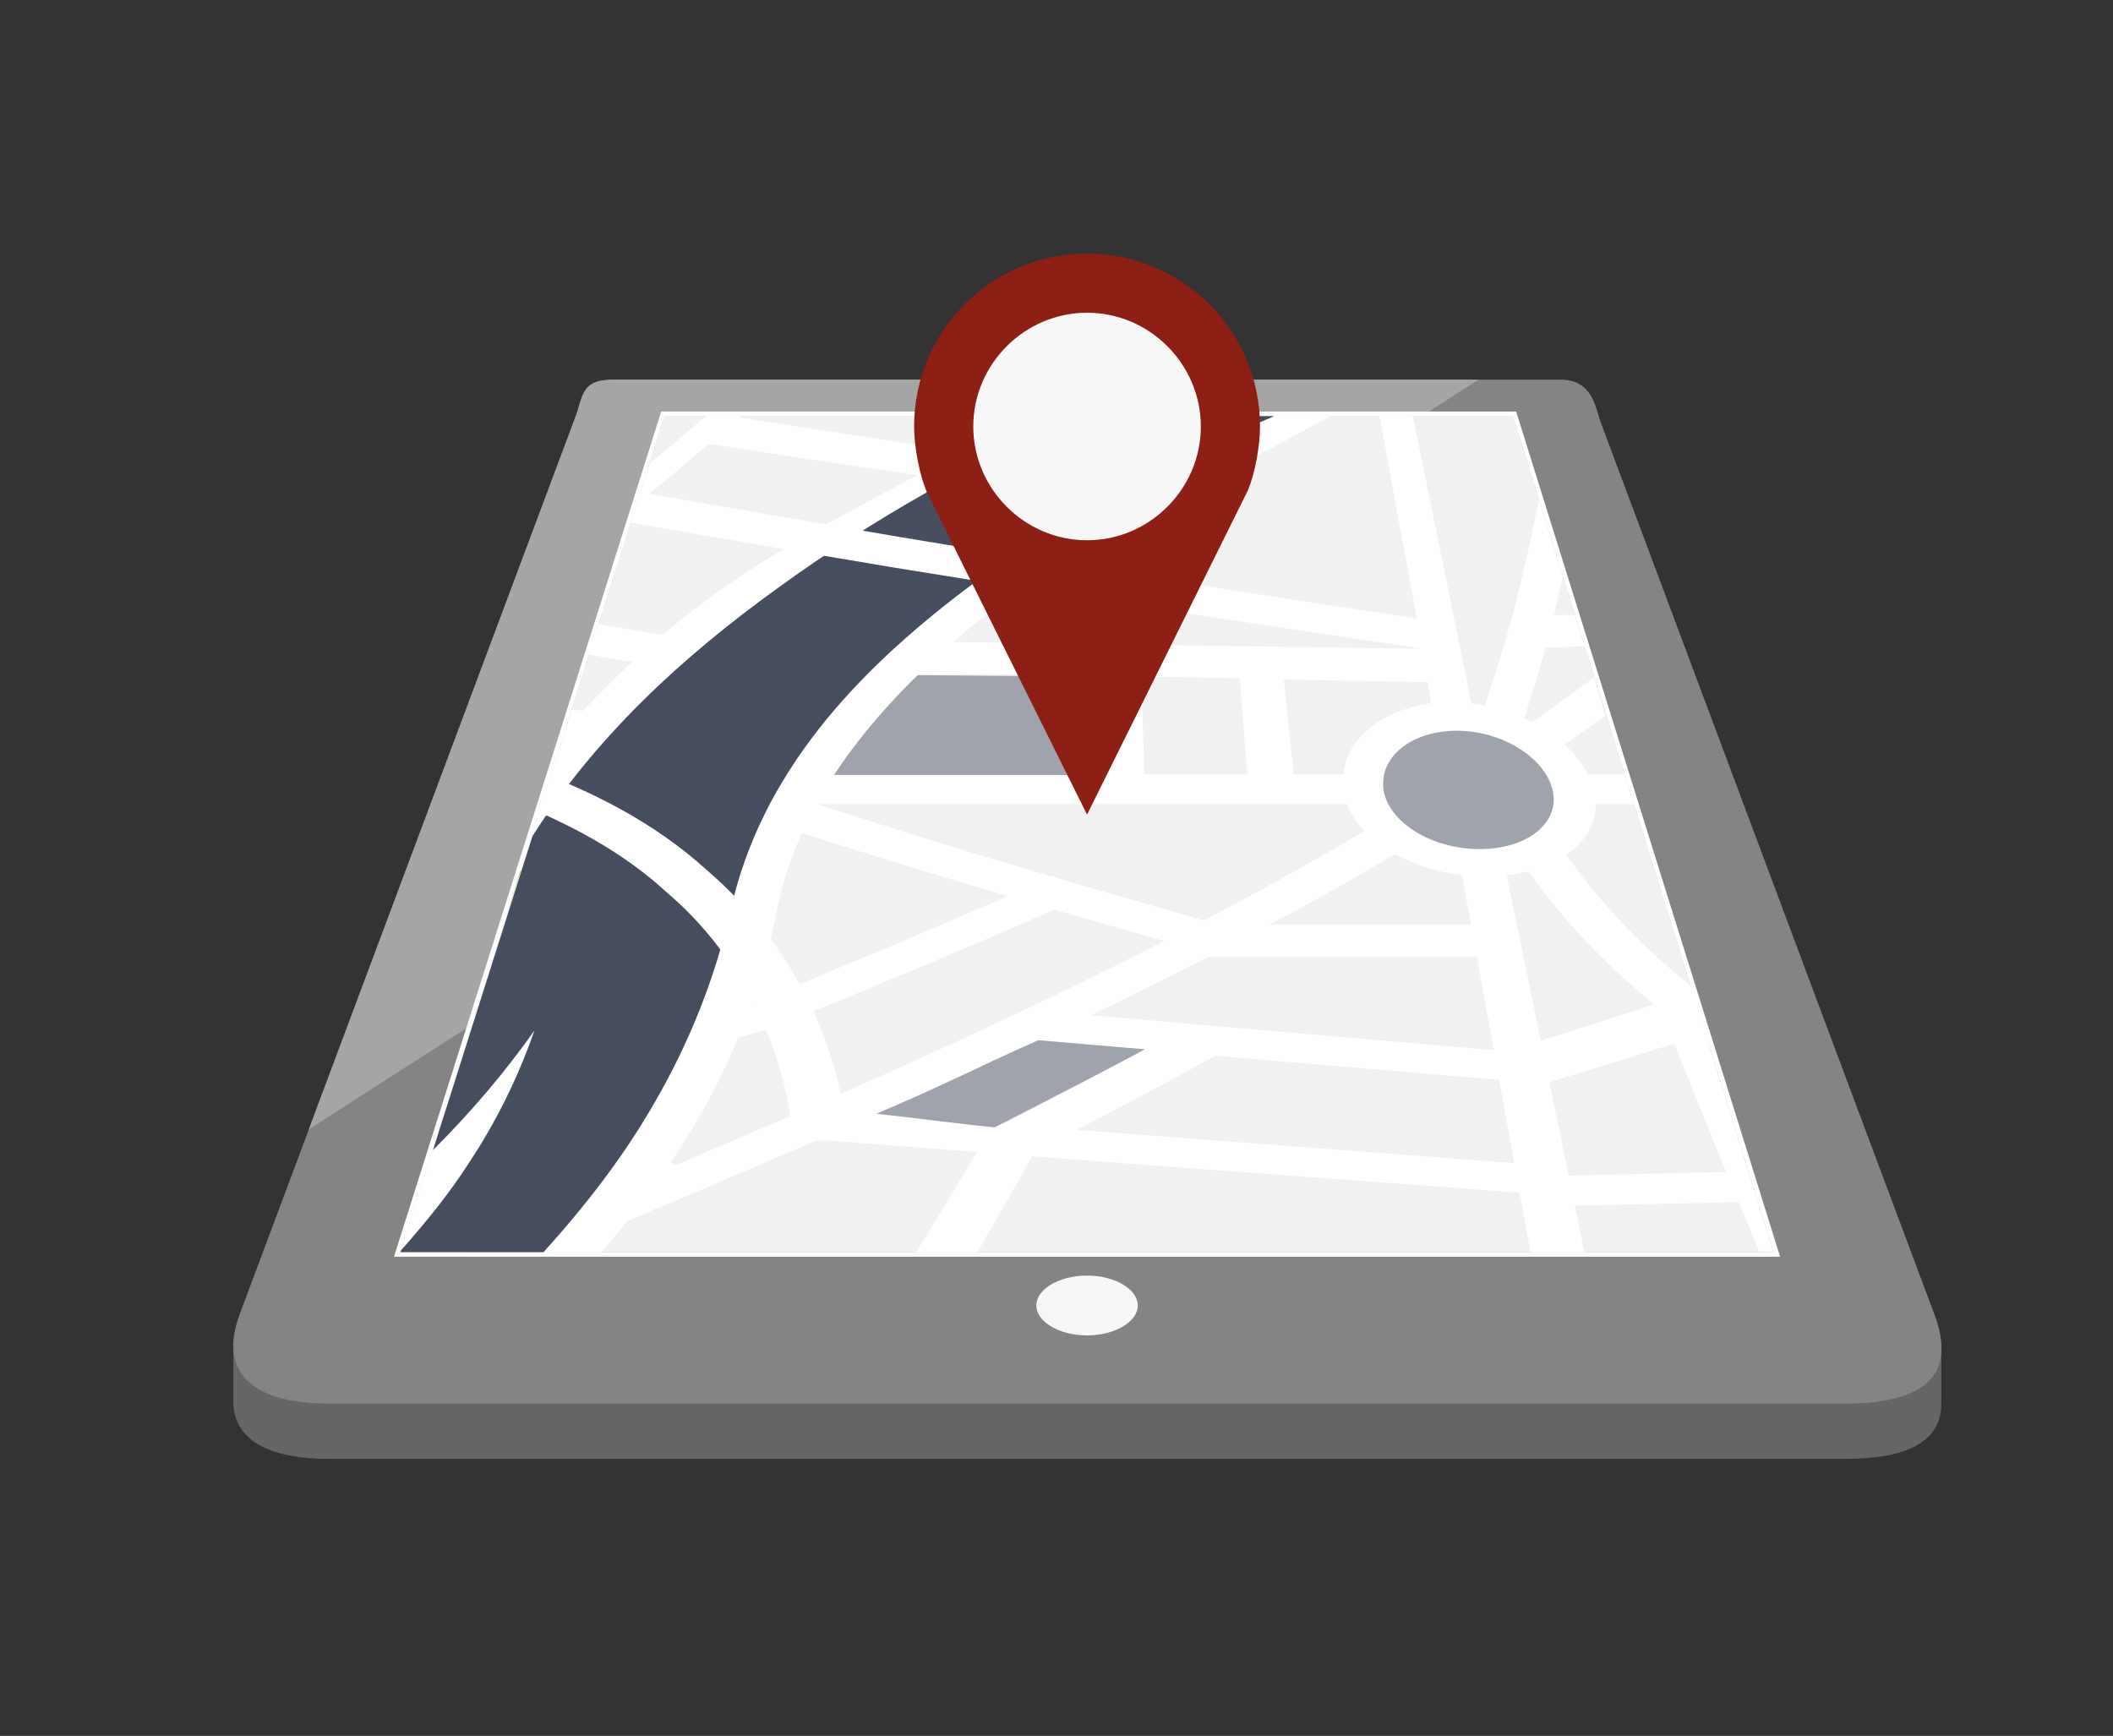 <svg id="Slider" xmlns="http://www.w3.org/2000/svg" viewBox="0 0 325 267"><rect x="0" y="0" width="325" height="267" fill="#333333" stroke="none"/><style>.st0{fill-rule:evenodd;clip-rule:evenodd;fill:#666666;} .st1{fill-rule:evenodd;clip-rule:evenodd;fill:#848484;} .st2{fill-rule:evenodd;clip-rule:evenodd;fill:#A5A5A5;} .st3{fill-rule:evenodd;clip-rule:evenodd;fill:#FFFFFF;} .st4{fill-rule:evenodd;clip-rule:evenodd;fill:#F1F1F1;} .st5{fill:#FFFFFF;} .st6{fill-rule:evenodd;clip-rule:evenodd;fill:#9FA3AC;} .st7{fill-rule:evenodd;clip-rule:evenodd;fill:#8EC63F;} .st8{fill-rule:evenodd;clip-rule:evenodd;fill:#D4CBBA;} .st9{fill-rule:evenodd;clip-rule:evenodd;fill:#454D5E;} .st10{fill-rule:evenodd;clip-rule:evenodd;fill:#F6F6F6;} .st11{fill-rule:evenodd;clip-rule:evenodd;fill:#8D1F15;} .st12{fill-rule:evenodd;clip-rule:evenodd;fill:#F7F7F7;}</style><g id="Visualisation"><path id="XMLID_888_" class="st0" d="M298.6 216c-.1 5.8-5.3 8.4-14.9 8.4h-233c-9.7 0-14.6-3.1-14.8-8.5v-8.5c-.1-1.6.3-3.4 1-5.3L88.6 63.9c1.1-3.1.9-5.4 5.6-5.4h145.9c4.8 0 5.3 4.3 6 6.3l51.4 137.4c.8 2.1 1.1 3.9 1.1 5.4v8.4z"/><path id="XMLID_887_" class="st1" d="M94.2 58.4h145.9c4.8 0 5.3 4.3 6 6.3l51.4 137.4c3.6 9.5-1.6 13.8-13.8 13.8h-233c-12.6 0-17-5.3-13.8-13.8L88.6 63.9c1.1-3.1.9-5.5 5.6-5.5z"/><path id="XMLID_886_" class="st2" d="M94.2 58.4h133.2L47.5 173.7 88.6 63.9c1.1-3.1.9-5.5 5.6-5.5z"/><path id="XMLID_885_" class="st3" d="M101.7 63.3h131.5l40.6 130H60.6z"/><path id="XMLID_884_" class="st1" d="M102.2 64h130.5l40.1 128.6H61.6z"/><g id="XMLID_893_"><path id="XMLID_883_" class="st3" d="M102.2 64h130.5l40.1 128.6H61.6z"/><path id="XMLID_882_" class="st4" d="M102.2 64h130.5l40.1 128.6H61.6z"/><path id="XMLID_881_" class="st3" d="M236.7 76.9c-1.1 5.5-2.3 10.9-3.7 16.4-2.7 10.1-6.2 20.2-10 30.2 2.1.6 4.3 1.2 6.4 1.8 3.7-10.4 7.2-20.7 9.7-31.1.4-1.8.9-3.7 1.3-5.5l-3.7-11.8z"/><path id="XMLID_880_" class="st5" d="M234.4 120.6c3.4 6.6 10 18.4 25.7 31.1l2.8 8.9c-2.9-1.9-5.6-3.9-8.1-5.8-16.8-13.7-23.6-26.3-27-33.3 2.1-.3 4.3-.6 6.6-.9z"/><path id="XMLID_879_" class="st3" d="M245.2 104.2c-13.3 9.8-27.9 19.6-44.1 28.7-37.1 21-80.9 39.8-129.3 59.7H85c45.4-18.9 86.6-36.8 121.8-56.7 14.6-8.3 27.9-17 40.1-25.8l-1.7-5.9z"/><path id="XMLID_878_" class="st3" d="M243.7 192.6c-4.4-21.5-8.9-43-13.3-64.5-4.4-21.3-8.7-42.7-13.1-64.1h-5.1c3.9 21.4 7.7 42.7 11.5 64.1l11.7 64.5h8.3z"/><path id="XMLID_877_" class="st3" d="M249.9 119.1H84.8l-1.4 4.6H251.3z"/><path id="XMLID_876_" class="st3" d="M223.2 108c10.1 0 19.9 6 21.9 13.4s-5.4 13.4-16.6 13.4c-11.2 0-21-6-21.9-13.4-.9-7.4 6.5-13.4 16.6-13.4z"/><path id="XMLID_875_" class="st6" d="M224.1 112.4c6.9 0 13.5 4.1 14.7 9.1 1.2 5-3.8 9.1-11.2 9.1-7.4 0-14-4.1-14.8-9.1-.7-5.1 4.3-9.1 11.3-9.1z"/><path id="XMLID_874_" class="st3" d="M186.7 146.9l3.8-3.8c-13.6-3.9-27-7.7-39.9-11.6-12.6-3.8-24.7-7.7-36.5-11.6-1.5 1.3-3 2.5-4.5 3.8 11.9 3.9 24.2 7.8 36.9 11.6 13 3.9 26.4 7.7 40.2 11.6z"/><path id="XMLID_873_" class="st3" d="M73.7 154.4c13.8-3.4 27.2-6.9 40.4-10.3-.6-1.4-1.1-2.8-1.7-4.2-12.1 3.2-24.5 6.4-37.1 9.6l-1.6 4.9z"/><path id="XMLID_872_" class="st3" d="M103.5 184.9c2-1.1 4.3-2.1 6.6-3.3-13.7-5.5-27-11-39.8-16.5l-1.7 5.4c11.6 5 22.4 9.4 34.9 14.4z"/><path id="XMLID_871_" class="st3" d="M71.3 166.5c.5 1.4 1 2.8 1.6 4.2 16.3-4.4 32.2-8.7 47.8-13.1-.7-1.4-1.4-2.8-2-4.2-15.4 4.4-31.2 8.8-47.4 13.1z"/><path id="XMLID_870_" class="st3" d="M80.1 134.1c5.5-.7 10.9-1.5 16.3-2.2l.6-4.5c-5.1.7-10.2 1.4-15.4 2.1l-1.5 4.6z"/><path id="XMLID_869_" class="st3" d="M85.7 118.6c.3 1.4.7 2.8 1 4.2 9.6-6 18.9-11.9 27.8-18 8.6-5.9 16.7-12 24.6-18-.5-1.4-1-2.8-1.4-4.2-7.8 6-15.9 12.1-24.4 18-8.8 6.1-18.1 12-27.6 18z"/><path id="XMLID_868_" class="st3" d="M113.3 104.4c1.8-1.3 3.5-2.7 5.3-4-9-1.5-17.8-2.9-26.5-4.4l-1.5 4.7c7.5 1.3 15 2.5 22.7 3.7z"/><path id="XMLID_867_" class="st3" d="M97.9 77.6c5.5-4.5 10.9-9.1 16.1-13.6h-5.4c-2.9 2.4-5.7 4.9-8.7 7.3l-2 6.3z"/><path id="XMLID_866_" class="st3" d="M96 115.4c1.9-1.3 3.8-2.7 5.7-4-4.6-.8-9.1-1.6-13.7-2.3l-1.5 4.8c3.2.4 6.3.9 9.5 1.5z"/><path id="XMLID_865_" class="st3" d="M154.2 87.4c1.5.7 3.1 1.4 4.6 2.1 9.9-8.5 19-17 27.5-25.5h-6.4c-8 7.8-16.5 15.6-25.7 23.4z"/><path id="XMLID_864_" class="st3" d="M158.1 103.7c-.1-1.7-.1-3.4-.1-5.1h-42.4c-2.5 1.7-5.2 3.4-7.7 5.1h50.2z"/><path id="XMLID_863_" class="st3" d="M224 105c-.1-1.7-.2-3.4-.3-5.2-11.6-.2-23.1-.5-34.6-.7-11.5-.2-23-.5-34.5-.7-.4 1.7-.8 3.4-1.1 5.2 11.7.2 23.4.5 35.1.7 11.8.3 23.6.5 35.4.7z"/><path id="XMLID_862_" class="st3" d="M168.8 122.3l7.2-.9-.3-19.1c-2.3.5-4.5 1-6.7 1.5-.1 6.2-.2 12.4-.2 18.5z"/><path id="XMLID_861_" class="st3" d="M192.1 121.8c2.4-.3 4.7-.6 7.1-.9-.7-6.4-1.4-12.7-2-19.1l-6.6 1.5c.5 6.2.9 12.3 1.5 18.5z"/><path id="XMLID_860_" class="st3" d="M170.5 77.3c1.4-1.3 2.7-2.7 3.9-4-10.9-1.6-21.5-3.1-32.1-4.7-10.2-1.5-20.2-3.1-30.1-4.6h-.6c-1.6 1.3-3.2 2.6-4.9 3.9 10.2 1.6 20.7 3.2 31.2 4.7 10.7 1.6 21.5 3.2 32.6 4.7z"/><path id="XMLID_859_" class="st3" d="M148.1 70.8c1.8.6 3.6 1.2 5.4 1.7 2.2-2.8 4.2-5.7 6.3-8.6h-6.5c-1.7 2.4-3.4 4.7-5.2 6.9z"/><path id="XMLID_858_" class="st3" d="M236.6 166.6c-.4-1.5-.9-3-1.3-4.6-25.8-2.2-51.1-4.4-76.1-6.6 0 1.5 0 3 .1 4.6 25.4 2.2 51.1 4.4 77.3 6.6z"/><path id="XMLID_857_" class="st3" d="M240.8 184c-.4-1.5-.8-3-1.2-4.6-19.2-1.4-38.1-2.9-56.9-4.3-18.6-1.4-37-2.9-55.3-4.3-.1 1.5-.3 3.1-.4 4.6 18.5 1.4 37.3 2.9 56.1 4.3 19.1 1.4 38.3 2.8 57.7 4.3z"/><path id="XMLID_856_" class="st3" d="M148 176.1c3.3.6 6.6 1.1 9.9 1.7 10.5-5.4 20.7-10.8 30.5-16.2-3.2-.6-6.4-1.1-9.5-1.7-10 5.4-20.2 10.8-30.9 16.2z"/><path id="XMLID_855_" class="st3" d="M120.2 152.5c.7 1.4 1.4 2.8 2 4.2 14.7-5.9 28.8-11.9 42.3-17.8l-2.4-4.2c-13.4 5.9-27.4 11.9-41.9 17.8z"/><path id="XMLID_854_" class="st3" d="M258.4 155.6c1.1.3 2.1.6 3.2.9l-1.2-3.9c-.7 1-1.4 2-2 3z"/><path id="XMLID_853_" class="st3" d="M260.9 154.5l-5.6.3c2.5 6.4 5 12.8 7.6 19.1 2.5 6.2 5.1 12.4 7.7 18.6h2.1l-11.8-38z"/><path id="XMLID_849_" class="st3" d="M268.9 180.2c-10.4.2-20.9.5-31.4.7.4 1.5.8 3 1.2 4.6 10.5-.2 21.1-.4 31.6-.7l-1.4-4.6z"/><path id="XMLID_848_" class="st3" d="M260.3 152.6c-9.2 3-18.6 6-28.2 9l1.5 6.3c9.8-3 19.3-5.9 28.7-8.9l-2-6.4z"/><path id="XMLID_847_" class="st3" d="M150.3 192.6c3-5.1 5.9-10.1 8.7-15.2-2.6-.6-5.2-1.3-7.7-2-3.3 5.7-6.8 11.4-10.4 17.2h9.4z"/><path id="XMLID_846_" class="st3" d="M232.1 147.2c.3-1.7.6-3.3.9-5h-49.7c-.3 1.7-.6 3.4-.9 5h49.7z"/><path id="XMLID_844_" class="st3" d="M234.1 94.6c.5 1.7 1.1 3.4 1.6 5.1l8-.3-1.5-4.8h-8.1z"/><path id="XMLID_843_" class="st6" d="M159.7 160c4.8.4 11.6 1 16.4 1.4-6.7 3.6-16.1 8.4-23.1 12-6.2-.6-11.8-1.4-18.2-2.1 8.5-3.5 16.7-7.7 24.9-11.3z"/><path id="XMLID_842_" class="st6" d="M116.1 103.7c-7.6 5.2-15.4 10.3-23.5 15.5h76.1c0-5 0-10.1.1-15.1-17.5-.2-35.1-.3-52.7-.4z"/><path id="XMLID_839_" class="st7" d="M77.9 141c2.5 2 5.1 4 7.7 6 7.1-1.9 14.1-3.8 21.1-5.7-3.6-3.1-7-6.3-10.4-9.5-5.4.7-10.9 1.5-16.3 2.2l-2.1 7z"/><path id="XMLID_838_" class="st4" d="M175.7 104.1c0 5 .2 10 .3 15h15.8c-.4-4.9-.8-9.8-1.1-14.7-5.1-.1-10-.2-15-.3z"/><path id="XMLID_837_" class="st4" d="M132.6 86.4c-2.8 2.2-5.7 4.3-8.6 6.5-9.9-1.6-19.7-3.3-29.4-4.9l2.4-7.6c11.7 2 23.5 4 35.6 6z"/><path id="XMLID_836_" class="st8" d="M68.5 170.7c1.3.5 2.6 1.1 3.8 1.6-1.7.7-3.3 1.3-5 2l1.2-3.6z"/><path id="XMLID_835_" class="st4" d="M162.3 86.6c4.4-3.8 8.7-7.6 12.8-11.4 13.2 2.1 26.6 4.3 40.3 6.4.9 4.5 1.7 9.1 2.5 13.6-19-2.9-37.5-5.7-55.6-8.6z"/><path id="XMLID_831_" class="st3" d="M94.2 97.4c-.8-.1-1.6-.3-2.5-.4l-1 3.2c1.2-.9 2.4-1.8 3.5-2.8z"/><path id="XMLID_830_" class="st4" d="M218.6 99.8l-41-.6-40.8-.6c7.7-2.6 15.3-5.2 22.7-7.8 19.2 3 38.9 6 59.1 9z"/><path id="XMLID_829_" class="st3" d="M86.9 112.4c2-2.3 4.1-4.5 6.3-6.7 8.3-8.3 17.8-15.9 29.4-22.4 9.6-5.7 23.1-12.7 36.4-19.3h45.6c-7 3.8-11.4 6.4-18.1 9.4-15.2 6.8-29.6 16-41.6 26.9-12.6 11.4-22.4 24.5-25.4 39.7-1.9 9.9-5.4 19.6-10.4 29-4.3 8-9.9 15.9-16.6 23.6H61.6l25.3-80.2z"/><path id="XMLID_828_" class="st9" d="M83.6 192.6c6.5-7.2 12.3-14.7 16.9-22.7 5.5-9.4 9.5-19.5 11.9-30 4.7-21 19.2-36.4 35.9-49.1 15.1-11.4 32-20.1 47.7-26.8h-30.1c-15.6 6.9-31.5 15.7-46.2 26.4-14.6 10.5-28 22.8-37.8 38.2l-15.3 48.3c5.8-5.8 11.1-12 15.6-18.4-2.5 7.2-5.9 14.1-10.1 20.4-3 4.7-6.6 9.1-10.4 13.4l-.1.3h22z"/><path id="XMLID_827_" class="st5" d="M84.7 119.4c6.1 2.5 15.7 6.8 24.2 14.6 5 4.3 9.8 9.8 13.6 16.5 3.9 6.8 6.9 14.9 7.9 24.6-2.8.2-5.7.5-8.4.7-.7-9.1-3.4-16.7-6.9-23.1-3.5-6.3-7.8-11.4-12.5-15.4-6.6-6.1-14.1-9.9-19.7-12.4l1.8-5.5z"/><path id="XMLID_826_" class="st3" d="M221.7 100.2c-.2-1.5-.5-3-.7-4.6-28.6-4.3-56.2-8.6-82.6-13-13.6-2.3-26.9-4.6-39.9-6.9L97 80.4c13.2 2.3 26.7 4.6 40.5 6.9 27.1 4.4 55.2 8.6 84.2 12.9z"/></g><path id="XMLID_825_" class="st10" d="M167.2 205.4c4.3 0 7.8-2.1 7.8-4.6 0-2.5-3.5-4.6-7.8-4.6s-7.8 2.1-7.8 4.6c0 2.5 3.5 4.6 7.8 4.6z"/><path id="XMLID_823_" class="st11" d="M167.2 39c-14.7 0-26.6 11.9-26.6 26.6 0 3.1.8 7.4 2 10.2l24.6 49.5 24.7-49.8c1.1-2.5 1.9-6.8 1.9-9.9 0-14.7-11.9-26.6-26.6-26.6z"/><path id="XMLID_821_" class="st12" d="M167.2 83.1c9.6 0 17.5-7.9 17.5-17.5s-7.9-17.5-17.5-17.5-17.5 7.9-17.5 17.5 7.9 17.5 17.5 17.5z"/></g></svg>